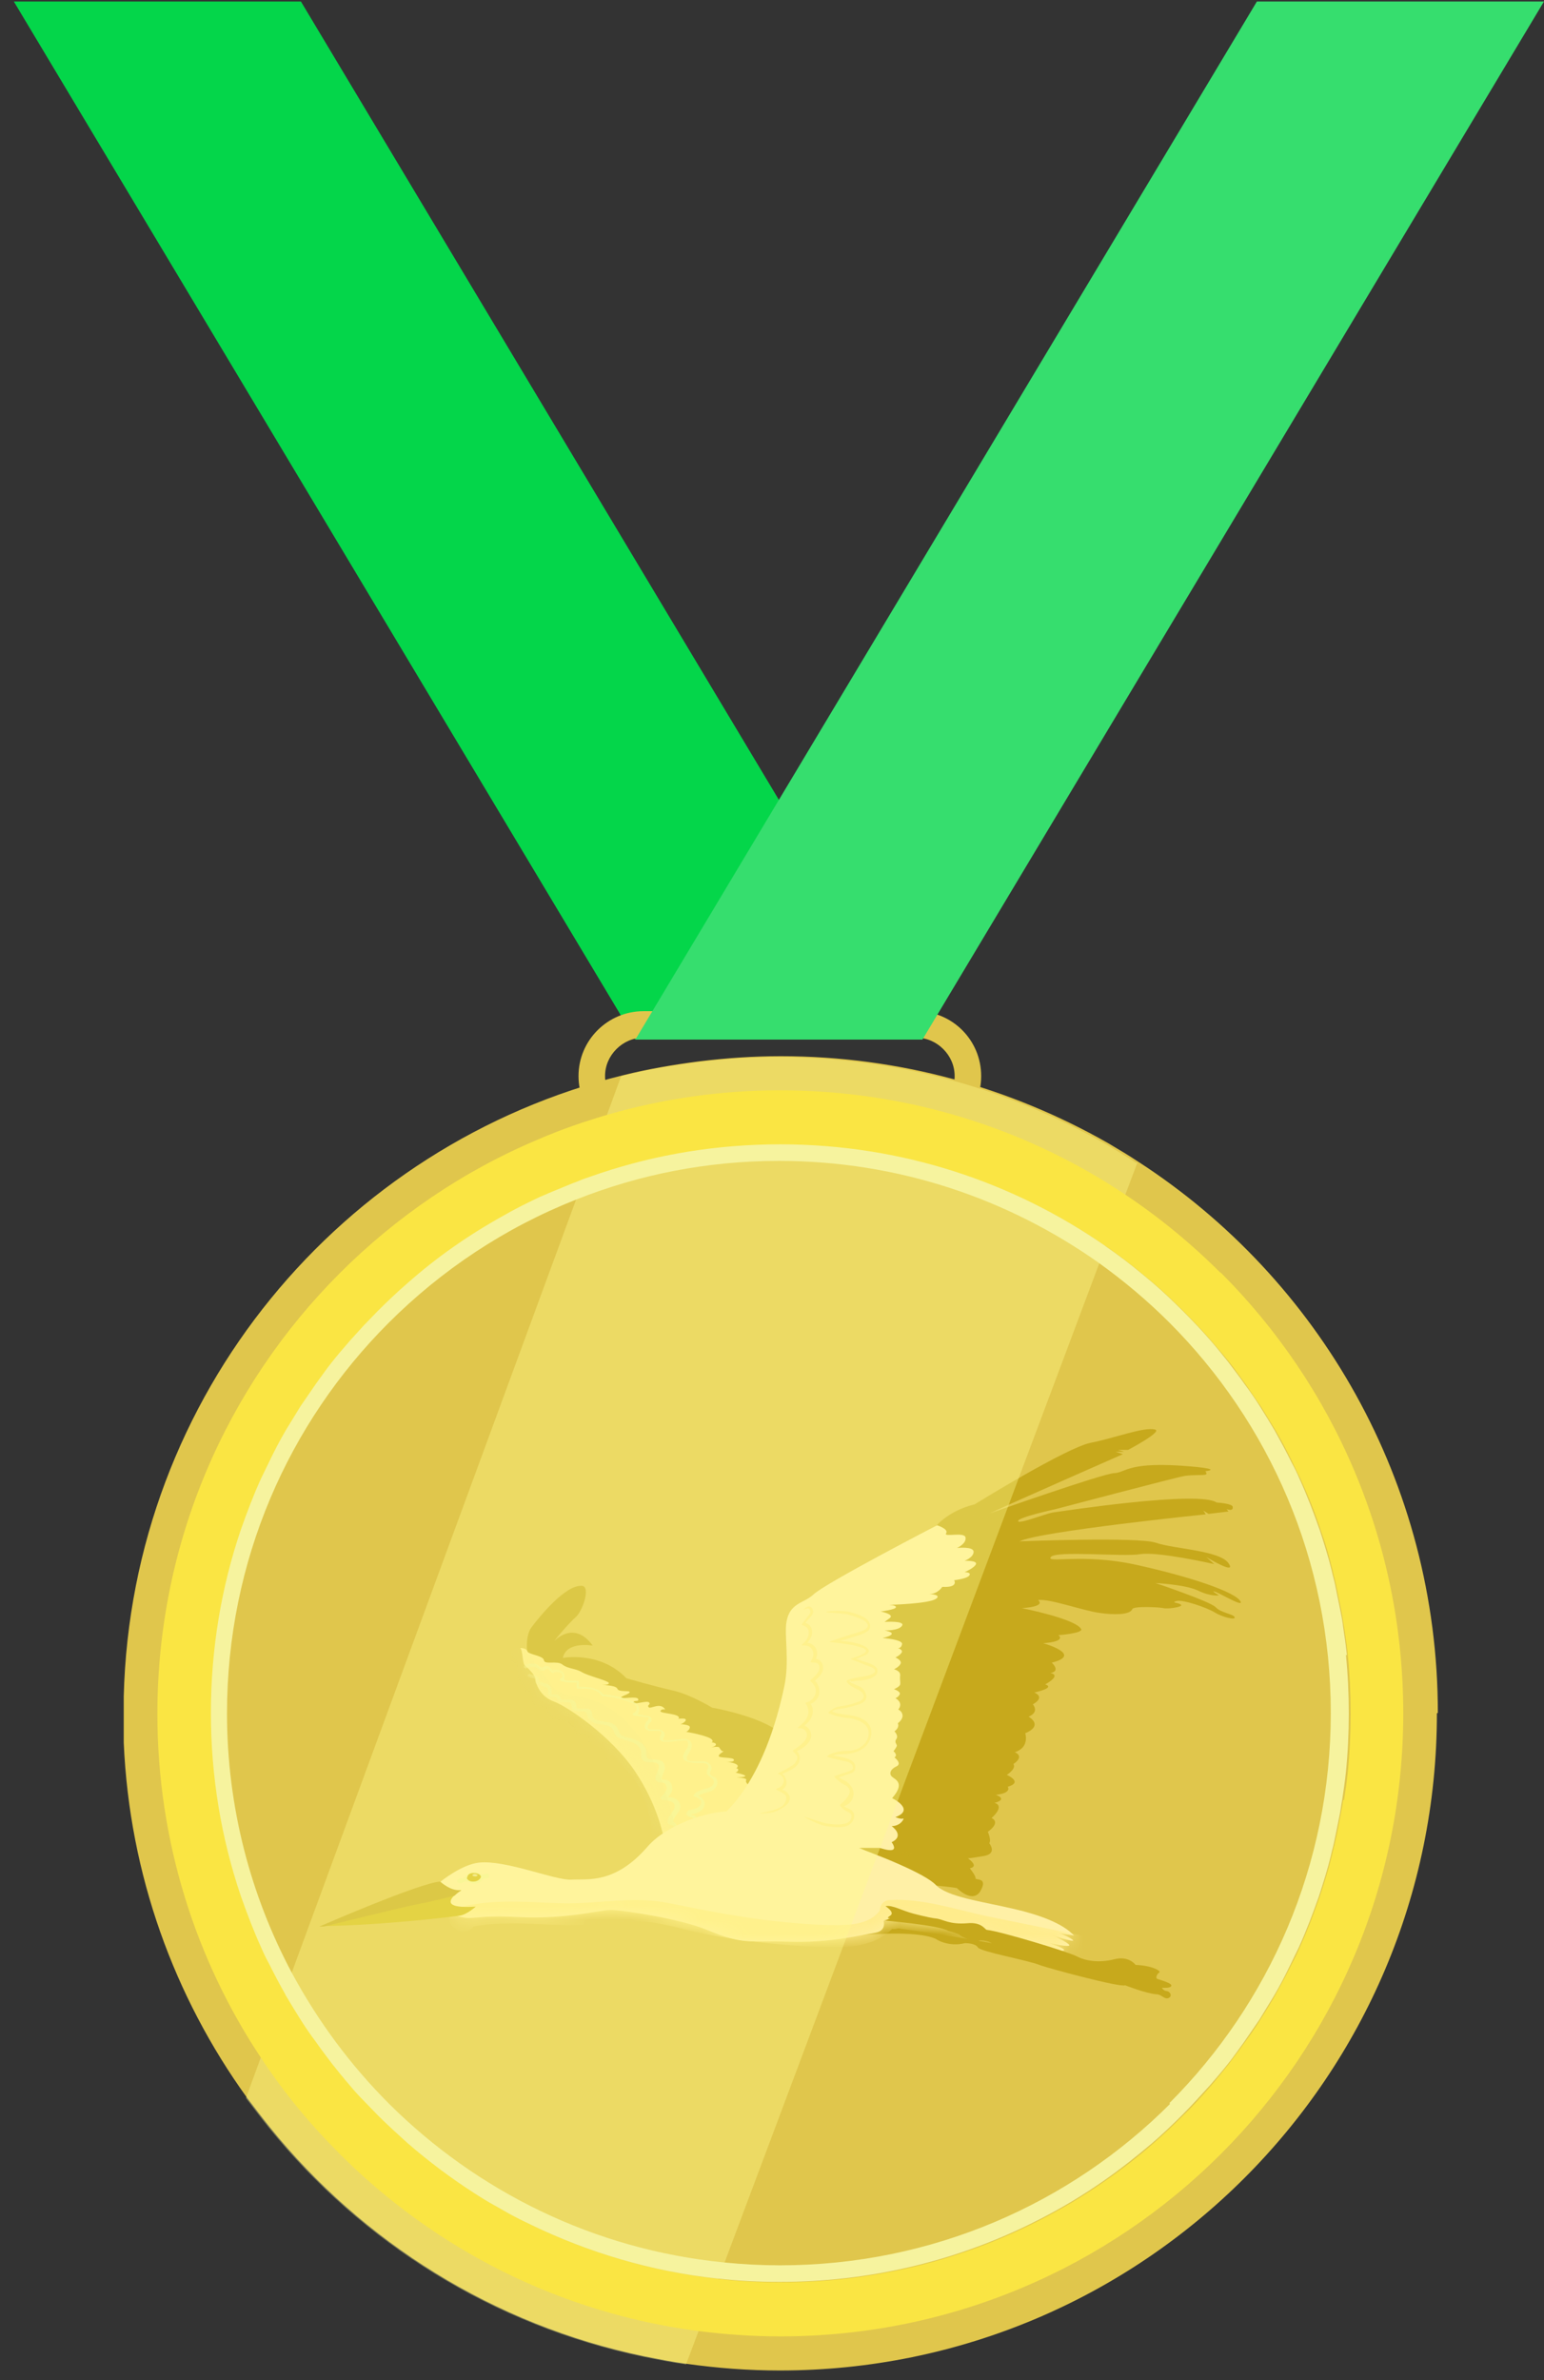 <svg width="109" height="168" viewBox="0 0 109 168" fill="none" xmlns="http://www.w3.org/2000/svg">
<rect x="0" y="0" width="109" height="168" fill="#333333" stroke="none"/>
<path d="M0.977 0.107H21.244L65.12 73.38H44.854L0.977 0.107Z" fill="#04D64A"/>
<path d="M64.686 79.6V78.664H45.423C44.687 78.664 44.018 78.363 43.516 77.861C43.015 77.36 42.714 76.691 42.714 75.955C42.714 75.219 43.015 74.551 43.516 74.049C44.018 73.547 44.687 73.246 45.423 73.246H64.686C65.421 73.246 66.09 73.547 66.592 74.049C67.093 74.551 67.394 75.219 67.394 75.955C67.394 76.691 67.093 77.36 66.592 77.861C66.09 78.363 65.421 78.664 64.686 78.664V80.537C67.227 80.537 69.267 78.497 69.267 75.955C69.267 73.413 67.227 71.374 64.686 71.374H45.423C42.914 71.374 40.841 73.413 40.841 75.955C40.841 78.463 42.881 80.537 45.423 80.537H64.686V79.6Z" fill="#E0C64C"/>
<path d="M101.439 120.935C101.439 146.552 80.671 167.32 55.054 167.32C52.814 167.32 50.64 167.153 48.499 166.852C47.496 166.718 46.493 166.517 45.49 166.317C34.888 164.109 25.591 158.257 19.037 150.13C18.502 149.462 17.966 148.759 17.431 148.057C12.315 140.967 9.138 132.339 8.736 123.008C8.736 122.674 8.736 122.34 8.736 122.005C8.736 121.637 8.736 121.303 8.736 120.935C8.736 120.534 8.736 120.132 8.736 119.731C9.271 98.462 24.12 80.77 44.018 75.888C45.757 75.453 47.53 75.152 49.336 74.918C51.242 74.684 53.148 74.55 55.121 74.55C63.515 74.55 71.374 76.791 78.197 80.67C78.932 81.105 79.668 81.54 80.37 82.008C93.112 90.268 101.506 104.615 101.506 120.902L101.439 120.935Z" fill="#E0C64C"/>
<g style="mix-blend-mode:multiply">
<path d="M37.263 116.99C37.263 116.99 36.995 115.552 37.53 114.85C38.065 114.147 39.938 111.806 41.109 111.94C41.711 112.04 41.109 113.746 40.641 114.147C40.172 114.549 39.169 115.753 39.136 115.819C39.102 115.886 40.473 114.281 41.844 116.154C41.844 116.154 39.972 115.819 39.737 117.023C39.737 117.023 42.38 116.522 44.219 118.461C44.219 118.461 46.326 119.063 47.53 119.331C48.734 119.598 50.272 120.535 50.272 120.535C50.272 120.535 52.847 120.97 54.486 121.906C56.124 122.842 55.422 126.889 53.215 127.123C51.008 127.357 37.263 116.923 37.263 116.923V116.99Z" fill="#C7A91C"/>
</g>
<g style="mix-blend-mode:multiply">
<path d="M65.923 107.893C65.923 107.893 66.826 106.656 68.799 106.188C68.799 106.188 75.287 102.174 76.993 101.84C78.698 101.506 80.738 100.703 81.541 100.904C82.109 101.037 79.635 102.342 79.635 102.342H78.932L79.367 102.475H78.765L79.267 102.643C79.267 102.643 70.906 106.321 69.869 106.823C69.869 106.823 77.829 104.014 78.665 103.98C79.501 103.947 79.601 103.111 84.116 103.512C86.39 103.713 85.086 103.847 85.086 103.847C85.086 103.847 85.253 104.014 85.119 104.081C84.985 104.148 84.216 104.081 83.614 104.181C83.012 104.281 74.518 106.522 74.518 106.522C74.518 106.522 71.876 107.09 71.876 107.358C71.876 107.626 73.849 106.823 74.351 106.756C74.852 106.689 84.618 105.184 85.888 106.054C85.888 106.054 86.992 106.121 87.025 106.355C87.059 106.589 86.891 106.622 86.591 106.522L86.724 106.689L85.32 106.856L84.952 106.622L85.119 106.89C85.119 106.89 73.314 108.094 71.976 108.796C71.976 108.796 80.37 108.462 81.608 108.896C82.845 109.331 86.089 109.431 86.724 110.334C87.36 111.237 85.153 109.9 85.153 109.9L85.721 110.401C85.721 110.401 81.741 109.498 80.504 109.699C79.267 109.9 74.551 109.431 74.183 109.9C73.816 110.368 76.457 109.632 80.136 110.435C83.815 111.237 87.326 112.374 87.594 113.077C87.694 113.411 86.089 112.441 85.754 112.341C85.42 112.241 86.055 112.609 86.055 112.609C86.055 112.609 85.487 112.709 84.584 112.274C83.681 111.839 81.574 111.739 81.574 111.739C81.574 111.739 85.454 113.043 85.821 113.445C86.189 113.846 87.059 113.913 87.159 114.147C87.259 114.381 86.29 114.147 85.754 113.812C85.219 113.478 83.48 112.876 83.046 113.01C82.611 113.144 83.246 113.11 83.38 113.277C83.514 113.445 82.377 113.578 82.143 113.511C81.909 113.445 80.036 113.344 79.936 113.578C79.768 114.013 78.531 113.98 77.628 113.846C76.524 113.712 74.05 112.809 73.28 112.943C73.28 112.943 73.949 113.378 72.143 113.511C72.143 113.511 75.889 114.247 76.324 114.983C76.491 115.284 74.719 115.418 74.719 115.418C74.719 115.418 75.354 115.852 73.648 115.986C73.648 115.986 76.524 116.789 74.25 117.357C74.25 117.357 74.919 117.959 74.15 118.093C74.15 118.093 75.019 118.193 73.782 118.896C73.782 118.896 74.618 119.096 73.013 119.464C73.013 119.464 73.849 119.765 72.912 120.3C72.912 120.3 73.414 120.835 72.612 121.17C72.612 121.17 73.715 121.772 72.377 122.34C72.377 122.34 72.712 123.344 71.642 123.678C71.642 123.678 72.377 123.946 71.541 124.514C71.541 124.514 71.809 124.782 71.073 125.283C71.073 125.283 72.277 125.785 71.14 126.119C71.14 126.119 71.475 126.554 70.304 126.688C70.304 126.688 71.207 126.989 70.204 127.256C70.204 127.256 71.006 127.39 70.003 128.327C70.003 128.327 70.705 128.594 69.736 129.296C69.736 129.296 70.003 129.898 69.836 130.099C69.836 130.099 70.438 130.835 69.468 131.002C68.498 131.169 68.331 131.169 68.331 131.169C68.331 131.169 69.167 131.738 68.465 131.871C68.465 131.871 68.899 132.407 68.866 132.574C68.833 132.741 69.769 132.473 69.234 133.443C68.699 134.413 67.595 133.309 67.562 133.276C67.528 133.243 66.324 133.109 65.957 133.075C65.589 133.042 64.017 132.306 64.017 132.306L60.104 130.066L61.475 112.341L65.99 107.826L65.923 107.893Z" fill="#C7A91C"/>
</g>
<mask id="mask0_6020_6735" style="mask-type:luminance" maskUnits="userSpaceOnUse" x="60" y="100" width="28" height="34">
<path d="M65.923 107.893C65.923 107.893 66.826 106.656 68.799 106.188C68.799 106.188 75.287 102.174 76.993 101.84C78.698 101.506 80.738 100.703 81.541 100.904C82.109 101.037 79.635 102.342 79.635 102.342H78.932L79.367 102.475H78.765L79.267 102.643C79.267 102.643 70.906 106.321 69.869 106.823C69.869 106.823 77.829 104.014 78.665 103.98C79.501 103.947 79.601 103.111 84.116 103.512C86.39 103.713 85.086 103.847 85.086 103.847C85.086 103.847 85.253 104.014 85.119 104.081C84.985 104.148 84.216 104.081 83.614 104.181C83.012 104.281 74.518 106.522 74.518 106.522C74.518 106.522 71.876 107.09 71.876 107.358C71.876 107.626 73.849 106.823 74.351 106.756C74.852 106.689 84.618 105.184 85.888 106.054C85.888 106.054 86.992 106.121 87.025 106.355C87.059 106.589 86.891 106.622 86.591 106.522L86.724 106.689L85.32 106.856L84.952 106.622L85.119 106.89C85.119 106.89 73.314 108.094 71.976 108.796C71.976 108.796 80.37 108.462 81.608 108.896C82.845 109.331 86.089 109.431 86.724 110.334C87.36 111.237 85.153 109.9 85.153 109.9L85.721 110.401C85.721 110.401 81.741 109.498 80.504 109.699C79.267 109.9 74.551 109.431 74.183 109.9C73.816 110.368 76.457 109.632 80.136 110.435C83.815 111.237 87.326 112.374 87.594 113.077C87.694 113.411 86.089 112.441 85.754 112.341C85.42 112.241 86.055 112.609 86.055 112.609C86.055 112.609 85.487 112.709 84.584 112.274C83.681 111.839 81.574 111.739 81.574 111.739C81.574 111.739 85.454 113.043 85.821 113.445C86.189 113.846 87.059 113.913 87.159 114.147C87.259 114.381 86.29 114.147 85.754 113.812C85.219 113.478 83.48 112.876 83.046 113.01C82.611 113.144 83.246 113.11 83.38 113.277C83.514 113.445 82.377 113.578 82.143 113.511C81.909 113.445 80.036 113.344 79.936 113.578C79.768 114.013 78.531 113.98 77.628 113.846C76.524 113.712 74.05 112.809 73.28 112.943C73.28 112.943 73.949 113.378 72.143 113.511C72.143 113.511 75.889 114.247 76.324 114.983C76.491 115.284 74.719 115.418 74.719 115.418C74.719 115.418 75.354 115.852 73.648 115.986C73.648 115.986 76.524 116.789 74.25 117.357C74.25 117.357 74.919 117.959 74.15 118.093C74.15 118.093 75.019 118.193 73.782 118.896C73.782 118.896 74.618 119.096 73.013 119.464C73.013 119.464 73.849 119.765 72.912 120.3C72.912 120.3 73.414 120.835 72.612 121.17C72.612 121.17 73.715 121.772 72.377 122.34C72.377 122.34 72.712 123.344 71.642 123.678C71.642 123.678 72.377 123.946 71.541 124.514C71.541 124.514 71.809 124.782 71.073 125.283C71.073 125.283 72.277 125.785 71.14 126.119C71.14 126.119 71.475 126.554 70.304 126.688C70.304 126.688 71.207 126.989 70.204 127.256C70.204 127.256 71.006 127.39 70.003 128.327C70.003 128.327 70.705 128.594 69.736 129.296C69.736 129.296 70.003 129.898 69.836 130.099C69.836 130.099 70.438 130.835 69.468 131.002C68.498 131.169 68.331 131.169 68.331 131.169C68.331 131.169 69.167 131.738 68.465 131.871C68.465 131.871 68.899 132.407 68.866 132.574C68.833 132.741 69.769 132.473 69.234 133.443C68.699 134.413 67.595 133.309 67.562 133.276C67.528 133.243 66.324 133.109 65.957 133.075C65.589 133.042 64.017 132.306 64.017 132.306L60.104 130.066L61.475 112.341L65.99 107.826L65.923 107.893Z" fill="white"/>
</mask>
<g mask="url(#mask0_6020_6735)">
<path d="M71.675 110.535C71.541 110.301 71.307 110.134 71.107 110C70.873 109.866 70.638 109.732 70.438 109.565C70.605 109.532 70.772 109.465 70.906 109.365C71.04 109.231 71.14 108.997 71.073 108.83C71.006 108.595 70.772 108.529 70.572 108.462C70.371 108.395 70.204 108.361 70.003 108.294C70.271 108.194 70.505 108.06 70.705 107.86C70.739 107.826 70.739 107.726 70.705 107.692C70.204 107.258 69.602 107.024 68.966 106.923C69 106.856 68.966 106.756 68.9 106.756C68.799 106.756 68.766 106.856 68.799 106.923C68.565 106.923 68.298 106.923 68.03 106.923C67.896 106.923 67.963 107.157 68.097 107.124C68.933 106.99 69.802 107.224 70.471 107.759C70.204 107.96 69.903 108.094 69.602 108.161C69.501 108.161 69.501 108.361 69.602 108.361C69.802 108.428 70.037 108.495 70.237 108.529C70.338 108.529 70.438 108.595 70.538 108.629C70.638 108.629 70.772 108.662 70.839 108.763C70.939 108.896 70.839 109.097 70.739 109.197C70.572 109.298 70.371 109.331 70.204 109.365C70.137 109.365 70.103 109.465 70.137 109.532C70.338 109.799 70.605 109.967 70.906 110.134C71.14 110.268 71.475 110.435 71.541 110.736C71.642 111.171 71.24 111.472 70.873 111.605C70.404 111.772 69.903 111.739 69.468 111.906C69.401 111.906 69.334 112.04 69.435 112.073C69.568 112.174 69.702 112.308 69.836 112.408C69.903 112.475 69.97 112.508 70.037 112.575C70.103 112.642 70.17 112.675 70.07 112.742C69.97 112.843 69.802 112.809 69.669 112.843C69.535 112.843 69.368 112.843 69.234 112.843C68.699 112.843 68.097 112.809 67.629 113.144C67.562 113.177 67.562 113.311 67.629 113.344C67.963 113.512 68.297 113.679 68.632 113.879C68.063 114.18 67.395 114.08 66.759 114.08C66.157 114.08 65.522 114.247 65.154 114.715C65.087 114.782 65.154 114.883 65.254 114.883C66.09 114.983 66.926 115.184 67.729 115.518C68.13 115.685 68.498 115.886 68.833 116.12C68.933 116.187 69 116.22 69.1 116.287C69.167 116.354 69.267 116.421 69.301 116.488C69.368 116.689 69 116.755 68.9 116.789C68.364 116.956 67.863 117.123 67.328 117.291C67.227 117.324 67.227 117.491 67.328 117.491C67.93 117.491 68.498 117.558 69.067 117.625C69.568 117.692 70.137 117.792 70.605 117.993C71.006 118.16 71.408 118.494 71.14 118.963C71.006 119.163 70.806 119.331 70.638 119.498C70.438 119.665 70.204 119.799 70.003 119.899C69.033 120.401 67.93 120.568 66.859 120.735C66.558 120.769 66.291 120.835 65.99 120.869C65.789 120.902 65.522 120.902 65.355 121.07C65.221 121.203 65.221 121.404 65.355 121.504C65.455 121.571 65.555 121.605 65.689 121.638C65.823 121.672 65.957 121.738 66.124 121.772C66.425 121.872 66.726 121.939 67.027 121.972C67.194 121.972 67.729 122.006 67.662 122.307C67.595 122.574 67.227 122.708 66.993 122.809C66.692 122.976 66.391 123.143 66.09 123.31C66.023 123.31 66.023 123.411 66.057 123.477C66.224 123.812 66.592 123.912 66.96 123.946C67.194 123.946 67.428 123.946 67.662 124.079C67.829 124.146 67.996 124.347 67.996 124.514C67.996 124.882 67.361 124.882 67.127 125.049C66.859 125.216 66.659 125.584 66.926 125.818C67.16 126.019 67.528 125.952 67.729 126.22C67.896 126.42 67.863 126.788 67.662 126.989C67.428 127.19 67.094 127.123 66.859 127.29C66.592 127.491 66.692 127.792 66.893 127.992C67.06 128.126 67.227 128.226 67.261 128.427C67.294 128.628 67.227 128.828 67.06 128.929C66.893 129.062 66.625 129.062 66.425 129.096C66.224 129.096 66.023 129.163 65.856 129.263C65.789 129.296 65.789 129.363 65.823 129.43C65.99 129.765 66.358 129.898 66.625 130.166C66.759 130.3 66.893 130.467 66.859 130.668C66.859 130.868 66.625 130.935 66.458 130.969C66.258 130.969 66.057 130.969 65.89 130.935C65.656 130.935 65.388 130.868 65.154 130.868L63.649 130.701C63.649 130.701 63.515 130.902 63.649 130.935C64.218 131.002 64.786 131.069 65.388 131.102C65.656 131.102 65.923 131.169 66.191 131.169C66.391 131.169 66.592 131.169 66.759 131.102C67.16 130.935 67.194 130.5 66.96 130.199C66.726 129.865 66.324 129.731 66.09 129.43C66.391 129.296 66.793 129.363 67.127 129.196C67.428 129.062 67.595 128.694 67.495 128.36C67.462 128.193 67.361 128.059 67.227 127.959C67.127 127.892 66.893 127.758 66.96 127.591C67.027 127.457 67.194 127.457 67.328 127.424C67.462 127.39 67.629 127.357 67.763 127.29C68.03 127.156 68.13 126.822 68.097 126.554C68.097 126.22 67.863 126.019 67.562 125.919C67.428 125.885 67.227 125.852 67.127 125.752C66.96 125.584 67.16 125.384 67.328 125.317C67.629 125.15 68.064 125.183 68.231 124.815C68.431 124.38 68.03 124.013 67.629 123.912C67.227 123.812 66.659 123.912 66.391 123.544C66.625 123.411 66.893 123.277 67.127 123.143C67.361 123.009 67.629 122.909 67.796 122.708C67.93 122.541 68.03 122.34 67.896 122.173C67.796 121.973 67.562 121.939 67.361 121.906C66.793 121.805 66.191 121.672 65.622 121.471C65.455 121.404 65.589 121.304 65.689 121.27C65.823 121.237 65.99 121.203 66.124 121.203C66.425 121.136 66.726 121.103 67.06 121.07C68.164 120.902 69.301 120.735 70.304 120.167C70.538 120.033 70.739 119.899 70.939 119.732C71.14 119.565 71.341 119.397 71.441 119.163C71.642 118.762 71.441 118.361 71.073 118.127C70.873 117.993 70.638 117.926 70.404 117.859C70.07 117.759 69.736 117.692 69.401 117.658C68.933 117.592 68.465 117.525 67.963 117.491C68.297 117.391 68.665 117.257 69 117.157C69.167 117.09 69.368 117.056 69.468 116.889C69.568 116.722 69.535 116.555 69.401 116.421C69.234 116.254 69.033 116.153 68.833 116.02C68.632 115.886 68.398 115.786 68.197 115.652C67.762 115.451 67.328 115.251 66.859 115.117C66.391 114.983 65.957 114.883 65.455 114.816C65.856 114.448 66.458 114.414 66.96 114.414C67.595 114.414 68.298 114.448 68.866 114.08C68.933 114.047 68.933 113.946 68.866 113.879C68.532 113.679 68.231 113.512 67.896 113.344C68.431 113.077 69.1 113.211 69.702 113.177C69.936 113.177 70.338 113.11 70.338 112.809C70.338 112.642 70.17 112.542 70.037 112.441C69.903 112.341 69.802 112.241 69.669 112.14C70.338 111.94 71.107 112.04 71.575 111.438C71.742 111.204 71.775 110.87 71.642 110.602L71.675 110.535Z" fill="#C7A91C"/>
</g>
<path d="M46.861 129.765C46.861 129.765 46.493 127.491 44.821 125.016C43.149 122.541 40.038 120.434 39.102 120.1C38.166 119.765 37.831 118.896 37.798 118.528C37.764 118.16 37.162 117.659 37.029 117.525C36.895 117.391 36.895 116.455 36.728 116.321C36.728 116.321 37.162 116.321 37.229 116.555C37.296 116.789 38.366 116.856 38.4 117.19C38.433 117.525 39.336 117.19 39.704 117.491C40.072 117.792 40.64 117.759 41.075 118.026C41.51 118.294 42.948 118.628 42.981 118.796C43.015 118.963 42.379 118.929 42.379 118.929C42.379 118.929 43.483 118.929 43.583 119.197C43.684 119.464 44.419 119.297 44.453 119.431C44.486 119.565 43.784 119.732 43.851 119.832C43.918 119.933 44.988 119.699 45.055 119.933C45.122 120.167 44.72 119.966 44.72 120.167C44.72 120.367 45.69 119.999 45.824 120.167C45.958 120.334 45.657 120.334 45.791 120.501C45.924 120.668 46.627 120.1 46.961 120.668C46.961 120.668 46.694 120.601 46.627 120.769C46.56 120.936 47.697 120.936 47.898 121.17C48.098 121.404 47.362 121.337 47.229 121.27C47.095 121.203 47.496 121.337 48.132 121.304C48.767 121.27 48.165 121.739 47.964 121.705C47.764 121.672 48.533 121.705 48.667 121.839C48.8 121.973 48.499 122.274 48.399 122.24C48.299 122.207 50.071 122.508 50.272 122.809C50.472 123.11 49.737 122.942 49.737 122.942C49.737 122.942 50.506 122.942 50.539 123.11C50.573 123.277 50.172 123.344 50.172 123.344C50.172 123.344 50.707 123.243 50.774 123.344C50.84 123.444 50.941 123.645 51.075 123.611C51.208 123.578 50.74 123.779 50.74 123.946C50.74 124.113 51.777 124.013 51.81 124.213C51.844 124.414 51.275 124.347 51.275 124.347C51.275 124.347 52.145 124.447 52.078 124.681C52.011 124.916 51.743 124.782 51.743 124.782C51.743 124.782 52.178 124.782 52.111 124.949C52.044 125.116 51.911 125.116 51.911 125.116C51.911 125.116 52.58 125.25 52.613 125.35C52.646 125.451 51.977 125.451 51.977 125.451C51.977 125.451 52.78 125.484 52.68 125.651C52.579 125.819 52.914 126.053 52.914 126.053C52.914 126.053 55.054 127.156 52.345 128.159C49.636 129.163 46.894 129.765 46.894 129.765H46.861Z" fill="#FFEC8C"/>
<mask id="mask1_6020_6735" style="mask-type:luminance" maskUnits="userSpaceOnUse" x="36" y="116" width="18" height="14">
<path d="M46.861 129.765C46.861 129.765 46.493 127.491 44.821 125.016C43.149 122.541 40.038 120.434 39.102 120.1C38.166 119.765 37.831 118.896 37.798 118.528C37.764 118.16 37.162 117.659 37.029 117.525C36.895 117.391 36.895 116.455 36.728 116.321C36.728 116.321 37.162 116.321 37.229 116.555C37.296 116.789 38.366 116.856 38.4 117.19C38.433 117.525 39.336 117.19 39.704 117.491C40.072 117.792 40.64 117.759 41.075 118.026C41.51 118.294 42.948 118.628 42.981 118.796C43.015 118.963 42.379 118.929 42.379 118.929C42.379 118.929 43.483 118.929 43.583 119.197C43.684 119.464 44.419 119.297 44.453 119.431C44.486 119.565 43.784 119.732 43.851 119.832C43.918 119.933 44.988 119.699 45.055 119.933C45.122 120.167 44.72 119.966 44.72 120.167C44.72 120.367 45.69 119.999 45.824 120.167C45.958 120.334 45.657 120.334 45.791 120.501C45.924 120.668 46.627 120.1 46.961 120.668C46.961 120.668 46.694 120.601 46.627 120.769C46.56 120.936 47.697 120.936 47.898 121.17C48.098 121.404 47.362 121.337 47.229 121.27C47.095 121.203 47.496 121.337 48.132 121.304C48.767 121.27 48.165 121.739 47.964 121.705C47.764 121.672 48.533 121.705 48.667 121.839C48.8 121.973 48.499 122.274 48.399 122.24C48.299 122.207 50.071 122.508 50.272 122.809C50.472 123.11 49.737 122.942 49.737 122.942C49.737 122.942 50.506 122.942 50.539 123.11C50.573 123.277 50.172 123.344 50.172 123.344C50.172 123.344 50.707 123.243 50.774 123.344C50.84 123.444 50.941 123.645 51.075 123.611C51.208 123.578 50.74 123.779 50.74 123.946C50.74 124.113 51.777 124.013 51.81 124.213C51.844 124.414 51.275 124.347 51.275 124.347C51.275 124.347 52.145 124.447 52.078 124.681C52.011 124.916 51.743 124.782 51.743 124.782C51.743 124.782 52.178 124.782 52.111 124.949C52.044 125.116 51.911 125.116 51.911 125.116C51.911 125.116 52.58 125.25 52.613 125.35C52.646 125.451 51.977 125.451 51.977 125.451C51.977 125.451 52.78 125.484 52.68 125.651C52.579 125.819 52.914 126.053 52.914 126.053C52.914 126.053 55.054 127.156 52.345 128.159C49.636 129.163 46.894 129.765 46.894 129.765H46.861Z" fill="white"/>
</mask>
<g mask="url(#mask1_6020_6735)">
<g style="mix-blend-mode:multiply">
<path d="M50.406 125.451C50.406 125.451 50.038 125.25 50.138 125.083C50.172 124.982 50.239 124.915 50.239 124.815C50.239 124.715 50.205 124.614 50.138 124.548C50.005 124.38 49.804 124.313 49.603 124.313C49.57 124.313 49.536 124.313 49.503 124.313C49.469 124.313 49.403 124.313 49.369 124.313C49.336 124.313 49.269 124.313 49.235 124.313C49.102 124.313 48.968 124.313 48.834 124.313C48.734 124.313 48.533 124.313 48.5 124.18C48.433 124.079 48.533 123.912 48.6 123.812C48.7 123.645 48.801 123.477 48.834 123.277C48.834 123.11 48.834 122.942 48.667 122.842C48.566 122.775 48.466 122.742 48.366 122.742C48.232 122.742 48.098 122.742 47.965 122.775C47.664 122.775 47.396 122.842 47.095 122.842C47.062 122.842 46.995 122.842 46.928 122.842C46.861 122.842 46.794 122.842 46.828 122.742C46.828 122.641 46.928 122.574 46.928 122.474C46.961 122.173 46.627 122.073 46.359 122.073C46.292 122.073 46.259 122.073 46.192 122.073C46.159 122.073 46.092 122.073 46.025 122.073C45.891 122.073 45.724 122.073 45.724 121.906C45.724 121.738 45.925 121.605 45.991 121.471C46.058 121.27 45.891 121.136 45.69 121.103C45.456 121.07 45.256 121.036 45.022 121.003C45.089 120.902 45.155 120.735 45.122 120.601C45.122 120.334 44.854 120.167 44.62 120.066C43.985 119.799 43.283 119.632 42.58 119.598C42.246 119.163 41.677 119.063 41.142 119.063C41.042 119.063 40.975 119.063 40.875 119.063C40.875 118.963 40.875 118.829 40.875 118.729C40.875 118.662 40.841 118.628 40.774 118.628C40.641 118.628 40.54 118.628 40.407 118.628C40.206 118.628 40.005 118.628 39.805 118.561C39.871 118.428 39.871 118.227 39.805 118.093C39.704 117.926 39.504 117.859 39.303 117.859C39.203 117.859 39.102 117.859 39.002 117.893C38.902 117.826 38.835 117.692 38.734 117.625C38.701 117.625 38.634 117.592 38.601 117.592C38.567 117.592 38.534 117.592 38.5 117.592C38.433 117.592 38.333 117.692 38.266 117.692C38.266 117.692 38.266 117.692 38.233 117.692C38.132 117.692 38.032 117.558 37.965 117.525C37.865 117.458 37.765 117.424 37.664 117.424C37.597 117.424 37.564 117.424 37.497 117.424C37.33 117.424 37.163 117.458 37.029 117.558C36.928 117.625 36.995 117.759 37.096 117.759C37.096 117.759 37.129 117.759 37.163 117.759C37.263 117.692 37.397 117.658 37.53 117.658C37.597 117.658 37.664 117.658 37.731 117.658C37.932 117.725 38.066 117.926 38.3 117.926C38.4 117.926 38.467 117.893 38.534 117.826C38.567 117.826 38.601 117.792 38.634 117.792C38.634 117.792 38.667 117.792 38.701 117.792C38.801 117.893 38.868 118.026 39.035 118.093C39.069 118.093 39.102 118.093 39.136 118.026C39.203 118.026 39.27 118.026 39.336 118.026C39.437 118.026 39.537 118.026 39.637 118.127C39.738 118.227 39.738 118.428 39.604 118.461C39.504 118.494 39.537 118.628 39.604 118.662C39.871 118.729 40.172 118.762 40.44 118.762C40.507 118.762 40.607 118.762 40.708 118.762C40.708 118.862 40.708 118.996 40.708 119.096C40.708 119.163 40.741 119.197 40.808 119.197C40.942 119.197 41.075 119.197 41.209 119.197C41.443 119.197 41.711 119.197 41.945 119.297C42.112 119.364 42.279 119.431 42.413 119.598C42.48 119.665 42.48 119.732 42.58 119.732C42.714 119.732 42.848 119.732 42.948 119.765C43.45 119.832 43.918 119.933 44.386 120.133C44.553 120.2 44.854 120.267 44.921 120.468C44.988 120.635 44.921 120.835 44.721 120.902C44.62 120.936 44.687 121.103 44.788 121.103C45.055 121.136 45.323 121.17 45.59 121.203C45.657 121.203 45.824 121.203 45.791 121.304C45.791 121.371 45.691 121.437 45.657 121.504C45.59 121.605 45.49 121.772 45.523 121.906C45.523 122.039 45.691 122.14 45.824 122.173C45.891 122.173 45.958 122.173 46.025 122.173C46.125 122.173 46.225 122.173 46.326 122.173C46.326 122.173 46.359 122.173 46.393 122.173C46.526 122.173 46.694 122.173 46.694 122.307C46.694 122.374 46.627 122.474 46.593 122.574C46.593 122.641 46.593 122.742 46.593 122.809C46.66 122.909 46.761 122.942 46.894 122.942C46.961 122.942 47.062 122.942 47.129 122.942C47.396 122.942 47.663 122.909 47.931 122.875C48.031 122.875 48.165 122.842 48.299 122.842C48.433 122.842 48.533 122.842 48.566 123.009C48.667 123.411 48.165 123.678 48.232 124.079C48.266 124.28 48.5 124.347 48.667 124.38C48.867 124.414 49.035 124.447 49.235 124.447C49.269 124.447 49.336 124.447 49.369 124.447C49.403 124.447 49.469 124.447 49.536 124.447C49.737 124.447 49.938 124.447 50.005 124.681C50.005 124.782 49.938 124.849 49.904 124.949C49.904 125.016 49.904 125.116 49.904 125.183C49.971 125.35 50.138 125.417 50.272 125.517C50.439 125.685 50.439 125.885 50.272 126.053C50.071 126.22 49.804 126.253 49.57 126.32C49.369 126.387 49.135 126.487 49.001 126.654C48.934 126.721 48.968 126.822 49.035 126.822C49.269 126.889 49.603 127.056 49.469 127.357C49.336 127.624 49.001 127.691 48.734 127.758C48.6 127.758 48.5 127.858 48.466 127.992C48.433 128.159 48.633 128.226 48.767 128.26C48.867 128.26 48.968 128.327 49.001 128.46C49.001 128.527 49.001 128.561 49.001 128.628C49.001 128.694 48.968 128.761 48.968 128.862C48.968 128.929 49.035 128.962 49.068 128.962C49.102 128.962 49.169 128.929 49.169 128.862C49.169 128.761 49.235 128.661 49.235 128.594C49.235 128.494 49.235 128.36 49.169 128.293C49.102 128.193 49.035 128.159 48.934 128.126C48.901 128.126 48.834 128.126 48.801 128.093H48.767C48.767 128.093 48.801 128.059 48.834 128.059C49.202 127.992 49.637 127.858 49.737 127.424C49.804 127.089 49.57 126.889 49.302 126.755C49.603 126.521 50.071 126.554 50.372 126.32C50.673 126.086 50.774 125.651 50.439 125.417L50.406 125.451Z" fill="#F6F39E"/>
</g>
<g style="mix-blend-mode:multiply">
<path d="M47.764 128.627C47.764 128.627 47.63 128.594 47.563 128.594H47.53C47.53 128.594 47.53 128.527 47.53 128.493C47.664 128.092 48.165 127.791 47.998 127.323C47.898 126.989 47.53 126.855 47.162 126.855C47.296 126.688 47.429 126.52 47.463 126.32C47.463 126.119 47.429 125.851 47.229 125.718C47.129 125.651 47.028 125.617 46.928 125.617C46.928 125.617 46.928 125.617 46.894 125.617C46.894 125.617 46.894 125.617 46.861 125.617C46.861 125.617 46.828 125.617 46.794 125.617C46.694 125.617 46.694 125.55 46.727 125.45C46.794 125.183 46.995 124.915 46.928 124.648C46.861 124.146 46.292 124.213 45.925 124.179C45.858 124.179 45.757 124.146 45.691 124.079C45.59 123.945 45.657 123.745 45.624 123.611C45.59 123.343 45.423 123.109 45.189 122.975C44.921 122.808 44.62 122.708 44.319 122.641C44.186 122.608 44.052 122.574 43.918 122.507C43.751 122.407 43.717 122.273 43.651 122.106C43.55 121.872 43.383 121.705 43.115 121.604C42.881 121.537 42.614 121.537 42.38 121.47C42.145 121.437 41.878 121.337 41.811 121.069C41.811 120.969 41.811 120.835 41.711 120.735C41.644 120.668 41.577 120.601 41.477 120.601C41.376 120.601 41.276 120.601 41.176 120.601C41.176 120.601 41.176 120.601 41.142 120.601C41.142 120.601 41.142 120.601 41.109 120.601C41.042 120.601 40.975 120.601 40.908 120.601C40.841 120.601 40.741 120.601 40.708 120.501C40.641 120.4 40.708 120.233 40.607 120.133C40.507 119.999 40.373 119.966 40.206 119.966C40.172 119.966 40.106 119.966 40.072 119.966C40.005 119.966 39.938 119.966 39.838 119.966C39.805 119.966 39.771 119.966 39.704 119.966C39.571 119.966 39.571 119.832 39.504 119.731C39.437 119.631 39.336 119.598 39.236 119.598C39.236 119.598 39.236 119.598 39.203 119.598C39.136 119.598 39.102 119.598 39.035 119.598C38.935 119.598 38.902 119.598 38.935 119.464C38.968 119.196 38.835 118.895 38.534 118.829C38.534 118.829 38.534 118.829 38.5 118.829C38.4 118.795 38.266 118.762 38.166 118.728C38.133 118.728 38.066 118.728 38.066 118.661C38.066 118.594 38.066 118.528 38.032 118.494C37.999 118.36 37.898 118.293 37.765 118.26C37.664 118.227 37.531 118.227 37.43 118.16C37.43 118.16 37.397 118.16 37.363 118.16C37.263 118.16 37.196 118.293 37.296 118.36C37.397 118.427 37.531 118.427 37.664 118.461C37.698 118.461 37.765 118.494 37.765 118.528C37.765 118.561 37.798 118.628 37.798 118.695C37.798 118.829 37.898 118.895 38.032 118.929C38.166 118.962 38.3 118.996 38.433 119.063C38.433 119.063 38.433 119.063 38.467 119.063C38.467 119.063 38.467 119.063 38.5 119.063C38.601 119.096 38.701 119.196 38.701 119.33C38.701 119.464 38.634 119.598 38.734 119.698C38.801 119.765 38.868 119.798 38.935 119.798C38.935 119.798 39.002 119.798 39.035 119.798C39.035 119.798 39.102 119.798 39.136 119.798C39.169 119.798 39.203 119.798 39.236 119.798C39.336 119.832 39.336 119.999 39.403 120.066C39.47 120.133 39.537 120.166 39.637 120.166C39.671 120.166 39.704 120.166 39.738 120.166C39.805 120.166 39.838 120.166 39.905 120.166C39.972 120.166 40.005 120.166 40.072 120.166C40.072 120.166 40.139 120.166 40.172 120.166C40.407 120.166 40.306 120.501 40.407 120.634C40.507 120.768 40.708 120.802 40.875 120.802C40.875 120.802 40.942 120.802 40.975 120.802C41.008 120.802 41.042 120.802 41.075 120.802C41.176 120.802 41.309 120.802 41.376 120.869C41.443 120.935 41.443 121.103 41.477 121.203C41.51 121.303 41.577 121.404 41.677 121.47C42.079 121.805 42.614 121.638 43.048 121.872C43.316 122.006 43.316 122.307 43.483 122.507C43.651 122.708 43.918 122.775 44.186 122.842C44.487 122.909 44.788 123.009 45.022 123.21C45.122 123.31 45.222 123.444 45.256 123.577C45.289 123.711 45.256 123.878 45.256 124.012C45.356 124.48 45.891 124.347 46.226 124.413C46.995 124.547 45.925 125.484 46.393 125.751C46.493 125.818 46.627 125.818 46.727 125.818C46.861 125.818 46.961 125.885 47.028 126.019C47.162 126.353 46.861 126.621 46.66 126.855C46.593 126.922 46.66 127.055 46.727 127.055C46.727 127.055 46.794 127.055 46.828 127.055C47.129 127.055 47.597 127.122 47.63 127.49C47.63 127.691 47.496 127.825 47.396 127.992C47.296 128.159 47.162 128.293 47.129 128.493C47.095 128.594 47.129 128.694 47.195 128.761C47.262 128.794 47.329 128.794 47.396 128.828C47.463 128.828 47.496 128.828 47.53 128.895C47.563 128.928 47.597 128.995 47.63 129.029C47.63 129.095 47.664 129.129 47.63 129.162C47.563 129.296 47.463 129.396 47.363 129.53C47.329 129.564 47.363 129.664 47.396 129.697C47.396 129.697 47.429 129.697 47.463 129.697C47.496 129.697 47.53 129.697 47.563 129.63C47.63 129.497 47.73 129.396 47.797 129.263C47.864 129.129 47.864 128.995 47.797 128.861C47.73 128.761 47.664 128.661 47.563 128.594L47.764 128.627Z" fill="#F6F39E"/>
</g>
<path opacity="0.22" d="M48.198 130.801C47.329 127.825 46.727 124.414 44.654 122.006C43.817 121.003 42.68 120.2 41.41 119.865C40.674 119.665 39.871 119.765 39.269 119.297C38.768 118.862 38.433 118.126 37.965 117.625C37.898 117.558 37.831 117.491 37.764 117.458C37.664 117.257 37.597 117.023 37.53 116.822C37.162 115.919 35.657 116.321 36.059 117.224C36.326 117.859 36.527 118.561 36.928 119.096C36.995 119.197 37.062 119.297 37.129 119.364C37.062 119.498 36.995 119.631 37.029 119.765C37.029 119.865 37.029 119.966 37.029 120.066C37.029 120.166 37.029 120.267 37.096 120.367C37.096 120.467 37.196 120.534 37.263 120.601C37.396 120.735 37.63 120.835 37.798 120.835C37.898 120.835 37.965 120.835 38.065 120.802C38.366 121.136 38.701 121.504 39.035 121.738C39.269 121.905 39.503 121.972 39.771 122.039C40.306 122.206 40.574 122.307 41.075 122.641C41.677 123.043 42.312 123.243 42.881 123.745C42.948 123.812 43.015 123.845 43.082 123.912C43.082 123.912 43.082 123.912 43.048 123.912C42.781 123.912 42.781 124.347 43.048 124.347C43.215 124.347 43.282 124.18 43.249 124.046C43.751 124.481 44.252 124.915 44.654 125.417C45.623 126.755 46.158 129.029 46.092 130.634C46.092 131.102 46.426 131.37 46.794 131.37C47.162 132.139 48.499 131.738 48.232 130.835L48.198 130.801Z" fill="#EDE48E"/>
</g>
<g style="mix-blend-mode:multiply">
<path d="M60.907 136.587C60.907 136.587 64.652 136.219 66.057 136.854C66.057 136.854 66.893 137.456 68.13 137.155C68.164 137.155 68.866 137.155 69.033 137.456C69.2 137.757 72.544 138.359 73.381 138.694C73.983 138.928 79.099 140.299 79.434 140.132C79.434 140.132 80.872 140.7 81.641 140.767C82.009 140.767 82.176 141.135 82.477 141.035C82.778 140.934 82.644 140.567 82.343 140.533C82.042 140.5 82.009 140.199 81.875 140.065C81.741 139.931 79.367 139.463 78.932 139.363C78.497 139.262 68.933 136.52 68.933 136.52C68.933 136.52 62.679 135.283 62.311 135.249C61.943 135.216 60.84 136.587 60.84 136.587H60.907Z" fill="#C7A91C"/>
</g>
<path d="M31.109 132.808C31.109 132.808 32.581 131.604 33.818 131.47C35.724 131.269 39.203 132.741 40.34 132.674C41.477 132.607 43.416 133.008 45.724 130.333C47.062 128.795 49.971 127.825 51.51 127.858C53.817 127.925 64.585 131.504 66.057 133.042C66.893 133.911 69.334 134.212 71.609 134.747C73.347 135.149 75.02 135.751 75.822 136.62L74.785 136.453C74.785 136.453 75.655 136.787 75.755 136.955C75.856 137.122 74.251 136.587 74.251 136.587C74.251 136.587 75.388 137.088 75.488 137.289C75.588 137.49 74.083 137.155 74.083 137.155C74.083 137.155 75.087 137.49 75.12 137.624C75.153 137.757 74.351 137.791 74.05 137.624C73.749 137.456 63.616 135.249 62.378 135.583C62.378 135.583 62.612 136.286 61.776 136.42C60.94 136.553 58.566 137.155 55.723 137.055C52.881 136.955 52.58 137.323 49.904 136.219C47.998 135.416 43.885 134.814 43.115 134.814C42.346 134.814 39.938 135.483 36.627 135.316C33.317 135.149 33.45 135.584 32.347 135.249C31.243 134.915 29.939 133.276 31.109 132.808Z" fill="#FFF0A6"/>
<mask id="mask2_6020_6735" style="mask-type:luminance" maskUnits="userSpaceOnUse" x="30" y="127" width="46" height="11">
<path d="M31.109 132.808C31.109 132.808 32.581 131.604 33.818 131.47C35.724 131.269 39.203 132.741 40.34 132.674C41.477 132.607 43.416 133.008 45.724 130.333C47.062 128.795 49.971 127.825 51.51 127.858C53.817 127.925 64.585 131.504 66.057 133.042C66.893 133.911 69.334 134.212 71.609 134.747C73.347 135.149 75.02 135.751 75.822 136.62L74.785 136.453C74.785 136.453 75.655 136.787 75.755 136.955C75.856 137.122 74.251 136.587 74.251 136.587C74.251 136.587 75.388 137.088 75.488 137.289C75.588 137.49 74.083 137.155 74.083 137.155C74.083 137.155 75.087 137.49 75.12 137.624C75.153 137.757 74.351 137.791 74.05 137.624C73.749 137.456 63.616 135.249 62.378 135.583C62.378 135.583 62.612 136.286 61.776 136.42C60.94 136.553 58.566 137.155 55.723 137.055C52.881 136.955 52.58 137.323 49.904 136.219C47.998 135.416 43.885 134.814 43.115 134.814C42.346 134.814 39.938 135.483 36.627 135.316C33.317 135.149 33.45 135.584 32.347 135.249C31.243 134.915 29.939 133.276 31.109 132.808Z" fill="white"/>
</mask>
<g mask="url(#mask2_6020_6735)">
<path d="M77.728 137.155C77.661 136.988 77.494 136.854 77.227 136.787C74.752 136.285 72.277 135.784 69.802 135.282C67.595 134.814 65.12 133.978 62.846 134.111C62.378 134.111 62.111 134.479 62.111 134.847C61.442 135.784 60.137 135.884 59.067 135.884C57.763 135.884 56.459 135.784 55.154 135.65C52.479 135.382 49.937 134.881 47.295 134.346C44.787 133.81 42.346 134.379 39.804 134.346C37.263 134.279 34.754 133.978 32.246 134.68C31.477 134.881 31.577 135.917 32.179 136.151C32.28 136.252 32.38 136.319 32.514 136.352C32.581 136.352 32.648 136.352 32.714 136.352C32.848 136.352 32.982 136.319 33.116 136.252C33.149 136.252 33.183 136.218 33.216 136.185C33.316 136.151 33.383 136.085 33.417 135.984C35.925 135.516 38.467 135.951 40.975 135.884C42.379 135.884 43.784 135.583 45.189 135.616C46.694 135.683 48.165 136.185 49.636 136.486C52.245 136.988 54.92 137.289 57.562 137.422C59.435 137.523 61.609 137.523 62.98 136.151C63.114 136.185 63.281 136.151 63.415 136.118C67.996 136.72 72.578 137.59 77.093 138.626C77.996 138.827 78.397 137.59 77.695 137.222L77.728 137.155Z" fill="#FFEC8C"/>
</g>
<path d="M33.584 134.58C33.584 134.58 32.949 135.149 32.447 135.216C31.979 135.283 27.163 135.884 22.849 135.951C23.116 135.884 28.568 134.547 29.437 134.38C30.307 134.212 32.079 133.778 32.079 133.778C31.678 134.179 31.444 134.714 33.551 134.58H33.584Z" fill="#D4BB19"/>
<path d="M32.547 133.443C32.547 133.443 32.28 133.61 32.079 133.811C32.079 133.811 30.34 134.246 29.437 134.413C28.568 134.58 23.116 135.918 22.849 135.985C22.849 135.985 22.648 135.985 22.548 135.985C22.548 135.985 29.604 132.908 31.076 132.808C31.076 132.808 31.811 133.51 32.547 133.41V133.443Z" fill="#C7A91C"/>
<g style="mix-blend-mode:multiply">
<path d="M32.581 132.574C32.581 132.574 32.179 132.574 32.28 132.808C32.38 133.042 32.681 132.875 32.848 132.808C33.015 132.741 33.183 132.908 33.383 132.942C33.952 133.008 33.952 132.707 34.119 132.607C34.286 132.507 34.621 132.741 34.487 132.273C34.487 132.172 34.32 132.306 34.052 132.306C33.785 132.306 33.885 132.039 33.183 132.206C32.848 132.273 33.049 132.44 32.614 132.607L32.581 132.574Z" fill="#F6F39E"/>
</g>
<path d="M32.982 132.54C32.982 132.54 32.982 132.206 33.417 132.206C33.852 132.206 33.952 132.407 33.952 132.474C33.952 132.54 33.785 132.841 33.35 132.808C33.149 132.808 32.982 132.674 32.949 132.54H32.982Z" fill="#D4BB19"/>
<path d="M33.517 132.273C33.517 132.273 33.316 132.306 33.35 132.373C33.383 132.44 33.617 132.473 33.684 132.406C33.751 132.34 33.684 132.306 33.517 132.273Z" fill="#EDE48E"/>
<g style="mix-blend-mode:multiply">
<path d="M29.872 133.644C29.872 133.644 30.507 133.376 30.641 133.242C30.775 133.109 30.875 133.443 30.741 133.476C30.607 133.51 30.239 133.644 29.872 133.644Z" fill="#C7A91C"/>
</g>
<g style="mix-blend-mode:multiply">
<path d="M32.112 133.778C32.112 133.778 30.373 134.213 29.471 134.38C28.601 134.547 23.15 135.885 22.882 135.952C23.183 135.885 31.577 133.611 32.112 133.778Z" fill="#C7A91C"/>
</g>
<path d="M62.512 134.547C62.512 134.547 63.214 134.982 62.846 135.216C62.478 135.45 62.846 135.383 62.846 135.383C62.846 135.383 62.579 135.55 62.411 135.55C62.244 135.55 66.324 135.885 66.926 136.286C66.926 136.286 67.629 136.453 67.762 136.587C67.896 136.721 68.766 137.122 69.2 136.955C69.2 136.955 69.802 136.955 70.036 137.189C70.27 137.423 78.832 139.764 78.966 139.764C79.099 139.764 79.935 139.664 80.203 139.898C80.471 140.132 82.343 140.466 82.644 140.232C82.945 139.998 81.775 139.731 81.674 139.664C81.574 139.597 81.674 139.329 81.842 139.229C82.009 139.129 81.306 138.727 80.169 138.694C80.169 138.694 79.701 138.025 78.665 138.293C77.628 138.56 76.658 138.426 76.023 138.092C75.387 137.758 70.638 136.32 69.668 136.219C69.535 136.219 69.334 135.651 68.297 135.751C66.993 135.851 66.625 135.483 66.09 135.417C65.956 135.417 65.287 135.283 64.518 135.082C63.615 134.848 63.013 134.447 62.512 134.547Z" fill="#C7A91C"/>
<path d="M50.406 128.561C50.406 128.561 53.716 126.788 55.355 119.097C55.756 117.291 55.355 115.418 55.522 114.481C55.756 113.11 56.76 113.177 57.428 112.542C58.331 111.706 66.157 107.659 66.157 107.659C66.157 107.659 66.993 107.927 66.792 108.228C66.592 108.529 68.097 108.094 68.164 108.529C68.231 108.963 67.562 109.264 67.562 109.264C67.562 109.264 68.732 109.131 68.732 109.532C68.732 109.933 68.097 110.167 68.097 110.167C68.097 110.167 69 110.134 68.899 110.401C68.799 110.669 68.097 110.97 68.097 110.97C68.097 110.97 68.598 110.97 68.431 111.204C68.264 111.438 67.361 111.539 67.361 111.539C67.361 111.539 67.695 112.074 66.525 112.007C66.525 112.007 66.191 112.508 65.655 112.508C65.12 112.508 66.592 112.475 66.09 112.843C65.588 113.211 62.746 113.278 62.746 113.278C62.746 113.278 63.248 113.278 63.248 113.445C63.248 113.612 62.177 113.746 62.177 113.746C62.177 113.746 63.181 113.946 62.813 114.214L62.445 114.481C62.445 114.481 63.916 114.381 63.682 114.749C63.448 115.117 62.445 115.083 62.445 115.083C62.445 115.083 63.682 115.284 62.311 115.619C62.311 115.619 63.749 115.719 63.682 116.053C63.615 116.388 63.381 116.321 63.381 116.321C63.381 116.321 63.783 116.455 63.649 116.655C63.515 116.856 63.214 116.99 63.214 116.99C63.214 116.99 63.682 117.19 63.582 117.424C63.482 117.659 63.114 117.826 63.114 117.826C63.114 117.826 63.582 117.926 63.548 118.26C63.515 118.595 63.582 118.729 63.548 118.896C63.515 119.063 63.114 119.23 63.114 119.23C63.114 119.23 63.615 119.398 63.515 119.598C63.415 119.799 63.214 119.866 63.214 119.866C63.214 119.866 63.816 120.167 63.415 120.668C63.415 120.668 63.682 120.769 63.716 121.07C63.749 121.371 63.381 121.638 63.381 121.638C63.381 121.638 63.548 121.906 63.147 122.207C63.147 122.207 63.448 122.508 63.281 122.742C63.114 122.976 63.314 123.11 63.314 123.21C63.314 123.31 63.08 123.611 63.08 123.611C63.08 123.611 63.415 123.879 63.147 124.046C63.147 124.046 63.716 124.481 63.281 124.681C62.846 124.882 62.746 125.217 62.98 125.417C63.214 125.618 63.916 125.852 62.98 126.922C62.98 126.922 64.652 127.725 63.214 128.26C63.214 128.26 63.615 128.427 63.749 128.36C63.883 128.293 63.615 128.895 62.947 128.895C62.947 128.895 63.916 129.564 62.947 130.032C62.947 130.032 63.281 130.467 63.014 130.567C62.746 130.668 62.177 130.434 62.077 130.434C61.977 130.434 60.773 130.434 60.773 130.434C60.773 130.434 59.636 130.567 59.602 130.567C59.569 130.567 55.221 129.999 55.221 129.999C55.221 129.999 54.218 127.524 50.439 128.494L50.406 128.561Z" fill="#FFF0A6"/>
<mask id="mask3_6020_6735" style="mask-type:luminance" maskUnits="userSpaceOnUse" x="50" y="107" width="19" height="24">
<path d="M50.406 128.561C50.406 128.561 53.716 126.788 55.355 119.097C55.756 117.291 55.355 115.418 55.522 114.481C55.756 113.11 56.76 113.177 57.428 112.542C58.331 111.706 66.157 107.659 66.157 107.659C66.157 107.659 66.993 107.927 66.792 108.228C66.592 108.529 68.097 108.094 68.164 108.529C68.231 108.963 67.562 109.264 67.562 109.264C67.562 109.264 68.732 109.131 68.732 109.532C68.732 109.933 68.097 110.167 68.097 110.167C68.097 110.167 69 110.134 68.899 110.401C68.799 110.669 68.097 110.97 68.097 110.97C68.097 110.97 68.598 110.97 68.431 111.204C68.264 111.438 67.361 111.539 67.361 111.539C67.361 111.539 67.695 112.074 66.525 112.007C66.525 112.007 66.191 112.508 65.655 112.508C65.12 112.508 66.592 112.475 66.09 112.843C65.588 113.211 62.746 113.278 62.746 113.278C62.746 113.278 63.248 113.278 63.248 113.445C63.248 113.612 62.177 113.746 62.177 113.746C62.177 113.746 63.181 113.946 62.813 114.214L62.445 114.481C62.445 114.481 63.916 114.381 63.682 114.749C63.448 115.117 62.445 115.083 62.445 115.083C62.445 115.083 63.682 115.284 62.311 115.619C62.311 115.619 63.749 115.719 63.682 116.053C63.615 116.388 63.381 116.321 63.381 116.321C63.381 116.321 63.783 116.455 63.649 116.655C63.515 116.856 63.214 116.99 63.214 116.99C63.214 116.99 63.682 117.19 63.582 117.424C63.482 117.659 63.114 117.826 63.114 117.826C63.114 117.826 63.582 117.926 63.548 118.26C63.515 118.595 63.582 118.729 63.548 118.896C63.515 119.063 63.114 119.23 63.114 119.23C63.114 119.23 63.615 119.398 63.515 119.598C63.415 119.799 63.214 119.866 63.214 119.866C63.214 119.866 63.816 120.167 63.415 120.668C63.415 120.668 63.682 120.769 63.716 121.07C63.749 121.371 63.381 121.638 63.381 121.638C63.381 121.638 63.548 121.906 63.147 122.207C63.147 122.207 63.448 122.508 63.281 122.742C63.114 122.976 63.314 123.11 63.314 123.21C63.314 123.31 63.08 123.611 63.08 123.611C63.08 123.611 63.415 123.879 63.147 124.046C63.147 124.046 63.716 124.481 63.281 124.681C62.846 124.882 62.746 125.217 62.98 125.417C63.214 125.618 63.916 125.852 62.98 126.922C62.98 126.922 64.652 127.725 63.214 128.26C63.214 128.26 63.615 128.427 63.749 128.36C63.883 128.293 63.615 128.895 62.947 128.895C62.947 128.895 63.916 129.564 62.947 130.032C62.947 130.032 63.281 130.467 63.014 130.567C62.746 130.668 62.177 130.434 62.077 130.434C61.977 130.434 60.773 130.434 60.773 130.434C60.773 130.434 59.636 130.567 59.602 130.567C59.569 130.567 55.221 129.999 55.221 129.999C55.221 129.999 54.218 127.524 50.439 128.494L50.406 128.561Z" fill="white"/>
</mask>
<g mask="url(#mask3_6020_6735)">
<path d="M56.392 123.544C56.793 123.31 57.194 123.043 57.261 122.575C57.295 122.24 57.094 121.906 56.793 121.805C57.027 121.605 57.228 121.404 57.328 121.103C57.428 120.836 57.395 120.501 57.228 120.267C57.529 120.133 57.763 119.899 57.83 119.565C57.897 119.23 57.763 118.862 57.529 118.628C57.83 118.361 58.164 118.06 58.097 117.625C58.097 117.357 57.863 117.123 57.596 117.09C57.696 116.856 57.729 116.588 57.596 116.354C57.462 116.12 57.261 115.986 56.994 115.953C57.194 115.719 57.361 115.451 57.328 115.15C57.328 114.883 57.127 114.615 56.86 114.548C57.027 114.247 57.562 113.98 57.361 113.578C57.127 113.144 56.726 113.578 56.76 113.612C56.793 113.645 57.06 113.411 57.161 113.612C57.261 113.813 57.161 113.913 57.094 114.013C56.927 114.247 56.592 114.649 56.592 114.682C56.592 114.716 57.127 114.749 57.094 115.284C57.06 115.819 56.559 116.087 56.592 116.12C56.592 116.187 57.161 116.02 57.361 116.488C57.562 116.956 57.194 117.257 57.228 117.324C57.228 117.357 57.629 117.324 57.729 117.424C57.863 117.525 57.863 117.725 57.83 117.859C57.763 118.16 57.194 118.595 57.194 118.628C57.194 118.662 57.729 119.03 57.562 119.565C57.395 120.1 56.893 120.167 56.86 120.2C56.86 120.234 57.194 120.601 57.027 121.103C56.86 121.605 56.291 121.906 56.325 121.973C56.325 122.006 56.693 121.906 56.893 122.207C56.994 122.374 56.994 122.575 56.893 122.742C56.726 123.11 55.957 123.544 55.957 123.578C55.957 123.611 56.291 123.879 56.291 124.046C56.291 124.213 56.191 124.38 56.057 124.514C55.756 124.782 54.92 125.15 54.92 125.183C54.92 125.217 55.422 125.35 55.322 125.785C55.221 126.22 54.786 126.22 54.786 126.287C54.786 126.354 55.288 126.521 55.422 126.688C55.623 126.889 55.422 127.29 55.255 127.457C54.82 127.825 53.649 127.959 53.649 127.992C53.649 128.026 54.452 127.992 54.753 127.858C55.054 127.725 55.388 127.557 55.623 127.29C55.79 127.089 55.823 126.788 55.623 126.588C55.522 126.454 55.388 126.387 55.221 126.32C55.388 126.22 55.522 126.053 55.522 125.852C55.522 125.618 55.422 125.35 55.221 125.217C55.623 125.016 56.091 124.882 56.358 124.481C56.525 124.213 56.492 123.812 56.258 123.611L56.392 123.544Z" fill="#FFEC8C"/>
<path d="M60.07 118.696C60.07 118.696 60.404 118.629 60.572 118.629C60.873 118.629 61.174 118.562 61.475 118.462C61.709 118.361 61.976 118.194 61.943 117.927C61.943 117.626 61.575 117.492 61.341 117.391C61.04 117.291 60.739 117.191 60.438 117.09C60.538 117.057 60.639 117.024 60.739 116.957C60.906 116.89 61.107 116.856 61.241 116.723C61.341 116.622 61.374 116.488 61.274 116.388C61.174 116.254 61.007 116.187 60.873 116.121C60.371 115.92 59.836 115.853 59.301 115.82C59.569 115.753 59.836 115.686 60.103 115.586C60.338 115.519 60.572 115.452 60.839 115.351C61.007 115.285 61.14 115.218 61.274 115.117C61.542 114.85 61.441 114.515 61.174 114.281C60.839 114.014 60.371 113.88 59.97 113.78C59.468 113.646 58.331 113.713 58.331 113.78C58.331 113.847 59.334 113.847 59.836 113.947C60.07 114.014 60.471 114.147 60.706 114.248C60.906 114.315 61.14 114.448 61.241 114.649C61.341 114.85 61.107 115.017 60.94 115.084C60.706 115.184 60.471 115.251 60.237 115.318C59.702 115.485 58.565 115.853 58.565 115.887C58.565 115.92 59.903 116.02 60.471 116.187C60.605 116.221 60.772 116.288 60.906 116.321C60.973 116.321 61.04 116.388 61.073 116.422C61.073 116.422 61.174 116.488 61.14 116.522C61.14 116.789 60.07 117.057 60.07 117.09C60.07 117.124 60.806 117.391 61.107 117.525C61.274 117.592 61.809 117.726 61.776 117.96C61.776 118.094 61.542 118.194 61.408 118.227C61.274 118.294 61.14 118.294 60.973 118.328C60.706 118.361 59.769 118.528 59.769 118.662C59.836 118.93 60.304 119.13 60.505 119.231C60.739 119.331 61.073 119.565 60.94 119.866C60.873 120 60.739 120.067 60.639 120.1C60.471 120.167 60.338 120.201 60.17 120.267C59.836 120.368 59.502 120.401 59.167 120.468C58.833 120.535 58.465 120.869 58.465 120.903C58.465 120.903 59 121.204 59.903 121.271C60.304 121.304 60.806 121.471 61.107 121.772C61.408 122.107 61.374 122.608 61.14 122.943C60.873 123.344 60.371 123.578 59.903 123.578C58.9 123.578 58.398 123.913 58.398 123.98C58.398 124.047 59.067 124.18 59.334 124.247C59.569 124.314 59.936 124.314 60.103 124.515C60.17 124.582 60.237 124.715 60.204 124.816C60.204 124.949 60.003 124.983 59.87 125.05C59.569 125.15 58.933 125.351 58.9 125.384C58.866 125.418 59.167 125.685 59.401 125.852C59.602 125.986 59.836 126.053 59.936 126.254C60.204 126.688 59.334 127.357 59.301 127.391C59.301 127.391 59.267 127.591 59.97 127.959C60.137 128.026 60.137 128.227 60.07 128.394C60.003 128.595 59.803 128.695 59.602 128.728C59.201 128.829 58.699 128.762 58.298 128.695C57.83 128.595 56.86 128.227 56.826 128.26C56.826 128.294 57.829 128.829 58.331 128.896C58.799 128.963 59.334 129.029 59.769 128.896C60.104 128.762 60.404 128.394 60.271 127.993C60.204 127.826 60.07 127.725 59.903 127.658C59.803 127.625 59.669 127.558 59.568 127.491C60.037 127.357 60.338 126.889 60.237 126.421C60.17 126.153 60.003 125.953 59.803 125.786C59.602 125.652 59.401 125.585 59.201 125.451C59.334 125.418 59.468 125.384 59.602 125.317C59.769 125.25 59.97 125.217 60.103 125.15C60.371 125.05 60.438 124.782 60.338 124.515C60.204 124.247 59.903 124.147 59.635 124.08C59.368 124.013 59.067 123.946 58.799 123.913C59.167 123.779 59.602 123.846 59.97 123.779C60.438 123.712 60.94 123.511 61.241 123.11C61.508 122.742 61.608 122.241 61.408 121.839C61.207 121.438 60.772 121.237 60.371 121.137C59.836 121.003 59.267 121.037 58.732 120.803C58.9 120.669 59.167 120.635 59.401 120.602C59.736 120.568 60.07 120.468 60.404 120.368C60.672 120.301 60.973 120.201 61.107 119.967C61.241 119.732 61.107 119.465 60.973 119.264C60.772 119.03 60.471 118.963 60.204 118.829C60.137 118.829 60.07 118.763 60.037 118.729C59.97 118.696 59.936 118.696 60.003 118.629H60.07V118.696Z" fill="#FFEC8C"/>
</g>
<g style="mix-blend-mode:soft-light" opacity="0.38">
<path d="M80.303 82.042L79.434 84.349L78.063 87.961L77.594 89.198L51.141 159.729L50.673 160.933L49.302 164.578L48.432 166.886C47.429 166.752 46.426 166.551 45.423 166.351C34.821 164.143 25.524 158.291 18.97 150.164C18.434 149.495 17.899 148.793 17.364 148.091L18.367 145.349L20.006 140.867L20.575 139.295L40.64 84.751L41.209 83.179L42.847 78.697L43.851 75.955C45.59 75.52 47.362 75.219 49.168 74.985C51.075 74.751 52.981 74.617 54.954 74.617C63.348 74.617 71.207 76.858 78.029 80.737C78.765 81.172 79.501 81.607 80.203 82.075L80.303 82.042Z" fill="#FFFB8C"/>
</g>
<path d="M86.156 89.834C84.116 87.794 81.841 85.921 79.434 84.316C72.478 79.668 64.084 76.959 55.054 76.959C50.84 76.959 46.794 77.561 42.948 78.664C41.242 79.166 39.57 79.734 37.965 80.437C32.714 82.644 27.965 85.888 23.986 89.868C16.026 97.827 11.11 108.83 11.11 120.969C11.11 129.965 13.819 138.359 18.468 145.315C20.073 147.757 21.946 149.997 23.986 152.037C30.674 158.726 39.503 163.274 49.369 164.545C51.242 164.779 53.148 164.913 55.087 164.913C67.227 164.913 78.23 159.997 86.189 152.037C94.148 144.078 99.064 133.075 99.064 120.936C99.064 108.796 94.148 97.793 86.189 89.834H86.156ZM94.817 127.056C94.784 127.39 94.717 127.725 94.65 128.059C94.516 128.728 94.416 129.363 94.249 130.032C94.182 130.367 94.082 130.668 94.015 131.002C93.781 131.972 93.48 132.908 93.179 133.845C92.744 135.082 92.276 136.319 91.741 137.49C91.573 137.891 91.373 138.293 91.172 138.66C90.804 139.43 90.369 140.199 89.968 140.934C89.634 141.503 89.299 142.038 88.965 142.573C88.63 143.108 88.263 143.643 87.861 144.178C87.493 144.714 87.092 145.215 86.724 145.717C86.323 146.218 85.921 146.72 85.487 147.222C84.851 147.957 84.216 148.66 83.514 149.329C82.845 149.997 82.143 150.666 81.407 151.302C80.303 152.272 79.166 153.141 77.962 153.977C76.524 154.98 75.019 155.883 73.448 156.686C73.18 156.82 72.912 156.953 72.645 157.087C67.361 159.662 61.408 161.1 55.121 161.1C53.649 161.1 52.211 161.034 50.773 160.866C46.091 160.365 41.61 159.027 37.53 157.054C37.095 156.82 36.627 156.619 36.192 156.385C35.758 156.151 35.323 155.917 34.888 155.649C34.453 155.415 34.019 155.148 33.617 154.88C31.945 153.81 30.34 152.606 28.835 151.302C28.099 150.666 27.397 149.997 26.728 149.329C26.394 148.994 26.059 148.626 25.725 148.292C25.39 147.924 25.089 147.59 24.755 147.222C24.32 146.72 23.919 146.252 23.518 145.75C23.116 145.249 22.748 144.714 22.381 144.212C22.013 143.677 21.645 143.142 21.277 142.607C20.942 142.072 20.608 141.503 20.274 140.968C20.274 140.901 20.207 140.868 20.207 140.834C19.805 140.132 19.438 139.396 19.07 138.694C18.869 138.293 18.702 137.925 18.501 137.523C17.966 136.353 17.465 135.115 17.063 133.878C15.692 129.832 14.956 125.484 14.956 120.969C14.956 116.454 15.692 112.107 17.063 108.06C17.498 106.823 17.966 105.586 18.501 104.415C18.668 104.014 18.869 103.613 19.07 103.245C19.438 102.475 19.872 101.706 20.274 100.971C20.608 100.402 20.942 99.867 21.277 99.332C21.611 98.797 21.979 98.262 22.381 97.727C22.748 97.192 23.15 96.69 23.518 96.188C23.919 95.687 24.32 95.185 24.755 94.683C25.056 94.316 25.39 93.948 25.725 93.613C26.059 93.279 26.394 92.911 26.728 92.576C27.397 91.908 28.133 91.239 28.835 90.603C30.909 88.831 33.149 87.226 35.523 85.888C36.326 85.453 37.129 85.018 37.965 84.617C38.232 84.483 38.533 84.35 38.801 84.249C39.369 84.015 39.938 83.748 40.507 83.547C40.807 83.447 41.075 83.313 41.376 83.213C41.744 83.079 42.078 82.945 42.446 82.845C46.426 81.507 50.706 80.805 55.154 80.805C63.716 80.805 71.642 83.48 78.163 88.028C79.032 88.63 79.868 89.266 80.671 89.934C80.939 90.169 81.206 90.369 81.474 90.603C82.209 91.239 82.912 91.908 83.581 92.576C84.249 93.245 84.918 93.948 85.554 94.683C85.988 95.185 86.39 95.653 86.791 96.155C87.192 96.656 87.56 97.192 87.928 97.693C88.296 98.228 88.664 98.763 89.032 99.298C89.366 99.834 89.701 100.402 90.035 100.937C90.47 101.673 90.871 102.442 91.239 103.211C91.44 103.613 91.607 103.98 91.808 104.382C92.343 105.552 92.844 106.79 93.246 108.027C93.58 108.963 93.847 109.9 94.082 110.87C94.148 111.204 94.249 111.505 94.316 111.839C94.45 112.475 94.583 113.144 94.717 113.813C94.784 114.147 94.817 114.481 94.884 114.816C94.984 115.485 95.085 116.154 95.152 116.822C95.285 118.16 95.352 119.531 95.352 120.936C95.352 122.34 95.285 123.712 95.152 125.049C95.085 125.718 94.984 126.387 94.884 127.056H94.817Z" fill="#FAE543"/>
<g style="mix-blend-mode:multiply">
<path d="M95.085 116.822C95.018 116.153 94.918 115.484 94.817 114.816C94.784 114.481 94.717 114.147 94.65 113.812C94.516 113.143 94.383 112.508 94.249 111.839C94.182 111.505 94.082 111.204 94.015 110.869C93.781 109.9 93.48 108.963 93.179 108.027C92.744 106.789 92.276 105.552 91.741 104.381C91.573 103.98 91.373 103.579 91.172 103.211C90.804 102.442 90.37 101.673 89.968 100.937C89.634 100.368 89.299 99.833 88.965 99.298C88.63 98.763 88.263 98.228 87.861 97.693C87.493 97.158 87.092 96.656 86.724 96.155C86.323 95.653 85.922 95.151 85.487 94.65C84.851 93.914 84.183 93.212 83.514 92.543C82.845 91.874 82.143 91.205 81.407 90.57C81.139 90.336 80.872 90.135 80.604 89.901C79.802 89.232 78.966 88.597 78.096 87.995C71.575 83.446 63.649 80.771 55.087 80.771C50.64 80.771 46.392 81.473 42.379 82.811C42.011 82.945 41.677 83.045 41.309 83.179C41.008 83.279 40.741 83.413 40.44 83.513C39.871 83.747 39.303 83.981 38.734 84.216C38.467 84.349 38.166 84.45 37.898 84.584C37.062 84.985 36.259 85.386 35.457 85.854C33.049 87.192 30.808 88.764 28.768 90.57C28.032 91.205 27.33 91.874 26.661 92.543C26.327 92.877 25.992 93.245 25.658 93.579C25.323 93.947 25.023 94.282 24.688 94.65C24.253 95.151 23.852 95.62 23.451 96.121C23.049 96.623 22.682 97.158 22.314 97.659C21.946 98.195 21.578 98.73 21.21 99.265C20.876 99.8 20.541 100.368 20.207 100.903C19.772 101.639 19.371 102.408 19.003 103.178C18.802 103.579 18.635 103.947 18.434 104.348C17.899 105.519 17.431 106.756 16.996 107.993C15.625 112.04 14.889 116.387 14.889 120.902C14.889 125.417 15.625 129.764 16.996 133.811C17.431 135.048 17.899 136.286 18.434 137.456C18.602 137.858 18.802 138.259 19.003 138.627C19.371 139.362 19.739 140.065 20.14 140.767C20.14 140.767 20.173 140.867 20.207 140.901C20.541 141.469 20.876 142.004 21.21 142.54C21.544 143.075 21.912 143.61 22.314 144.145C22.682 144.68 23.083 145.181 23.451 145.683C23.852 146.185 24.253 146.686 24.688 147.188C24.989 147.556 25.323 147.924 25.658 148.258C25.992 148.593 26.327 148.961 26.661 149.295C27.33 149.964 28.066 150.633 28.768 151.268C30.273 152.572 31.878 153.776 33.55 154.846C33.985 155.114 34.386 155.381 34.821 155.616C35.256 155.85 35.691 156.117 36.126 156.351C36.56 156.585 37.029 156.82 37.463 157.02C41.543 158.993 45.991 160.331 50.706 160.833C52.145 161 53.583 161.067 55.054 161.067C61.341 161.067 67.294 159.629 72.578 157.054C72.846 156.92 73.113 156.786 73.381 156.652C74.952 155.85 76.457 154.947 77.895 153.943C79.099 153.107 80.236 152.204 81.34 151.268C82.076 150.633 82.778 149.964 83.447 149.295C84.116 148.626 84.784 147.89 85.42 147.188C85.855 146.686 86.256 146.218 86.657 145.717C87.059 145.215 87.427 144.68 87.794 144.178C88.162 143.643 88.53 143.108 88.898 142.573C89.232 142.038 89.567 141.469 89.901 140.934C90.336 140.199 90.737 139.429 91.105 138.66C91.306 138.259 91.473 137.891 91.674 137.49C92.209 136.319 92.677 135.082 93.112 133.844C93.413 132.908 93.714 131.972 93.948 131.002C94.015 130.667 94.115 130.366 94.182 130.032C94.316 129.397 94.449 128.728 94.583 128.059C94.65 127.724 94.683 127.39 94.75 127.056C94.851 126.387 94.951 125.718 95.018 125.049C95.152 123.711 95.219 122.34 95.219 120.936C95.219 119.531 95.152 118.16 95.018 116.822H95.085ZM82.611 148.492C75.554 155.549 65.823 159.896 55.054 159.896C53.75 159.896 52.446 159.829 51.141 159.696C41.944 158.793 33.684 154.679 27.464 148.492C24.755 145.783 22.448 142.673 20.608 139.262C17.699 133.811 16.026 127.557 16.026 120.936C16.026 110.167 20.374 100.435 27.43 93.379C31.176 89.633 35.657 86.657 40.64 84.684C45.088 82.911 49.904 81.942 54.987 81.942C63.415 81.942 71.173 84.617 77.561 89.132C79.333 90.403 81.005 91.807 82.544 93.345C89.6 100.402 93.948 110.134 93.948 120.902C93.948 131.671 89.6 141.402 82.544 148.459L82.611 148.492Z" fill="#F6F39E"/>
</g>
<path d="M108.997 0.107H88.731L44.854 73.38H65.12L108.997 0.107Z" fill="#36DE6E"/>
</svg>

